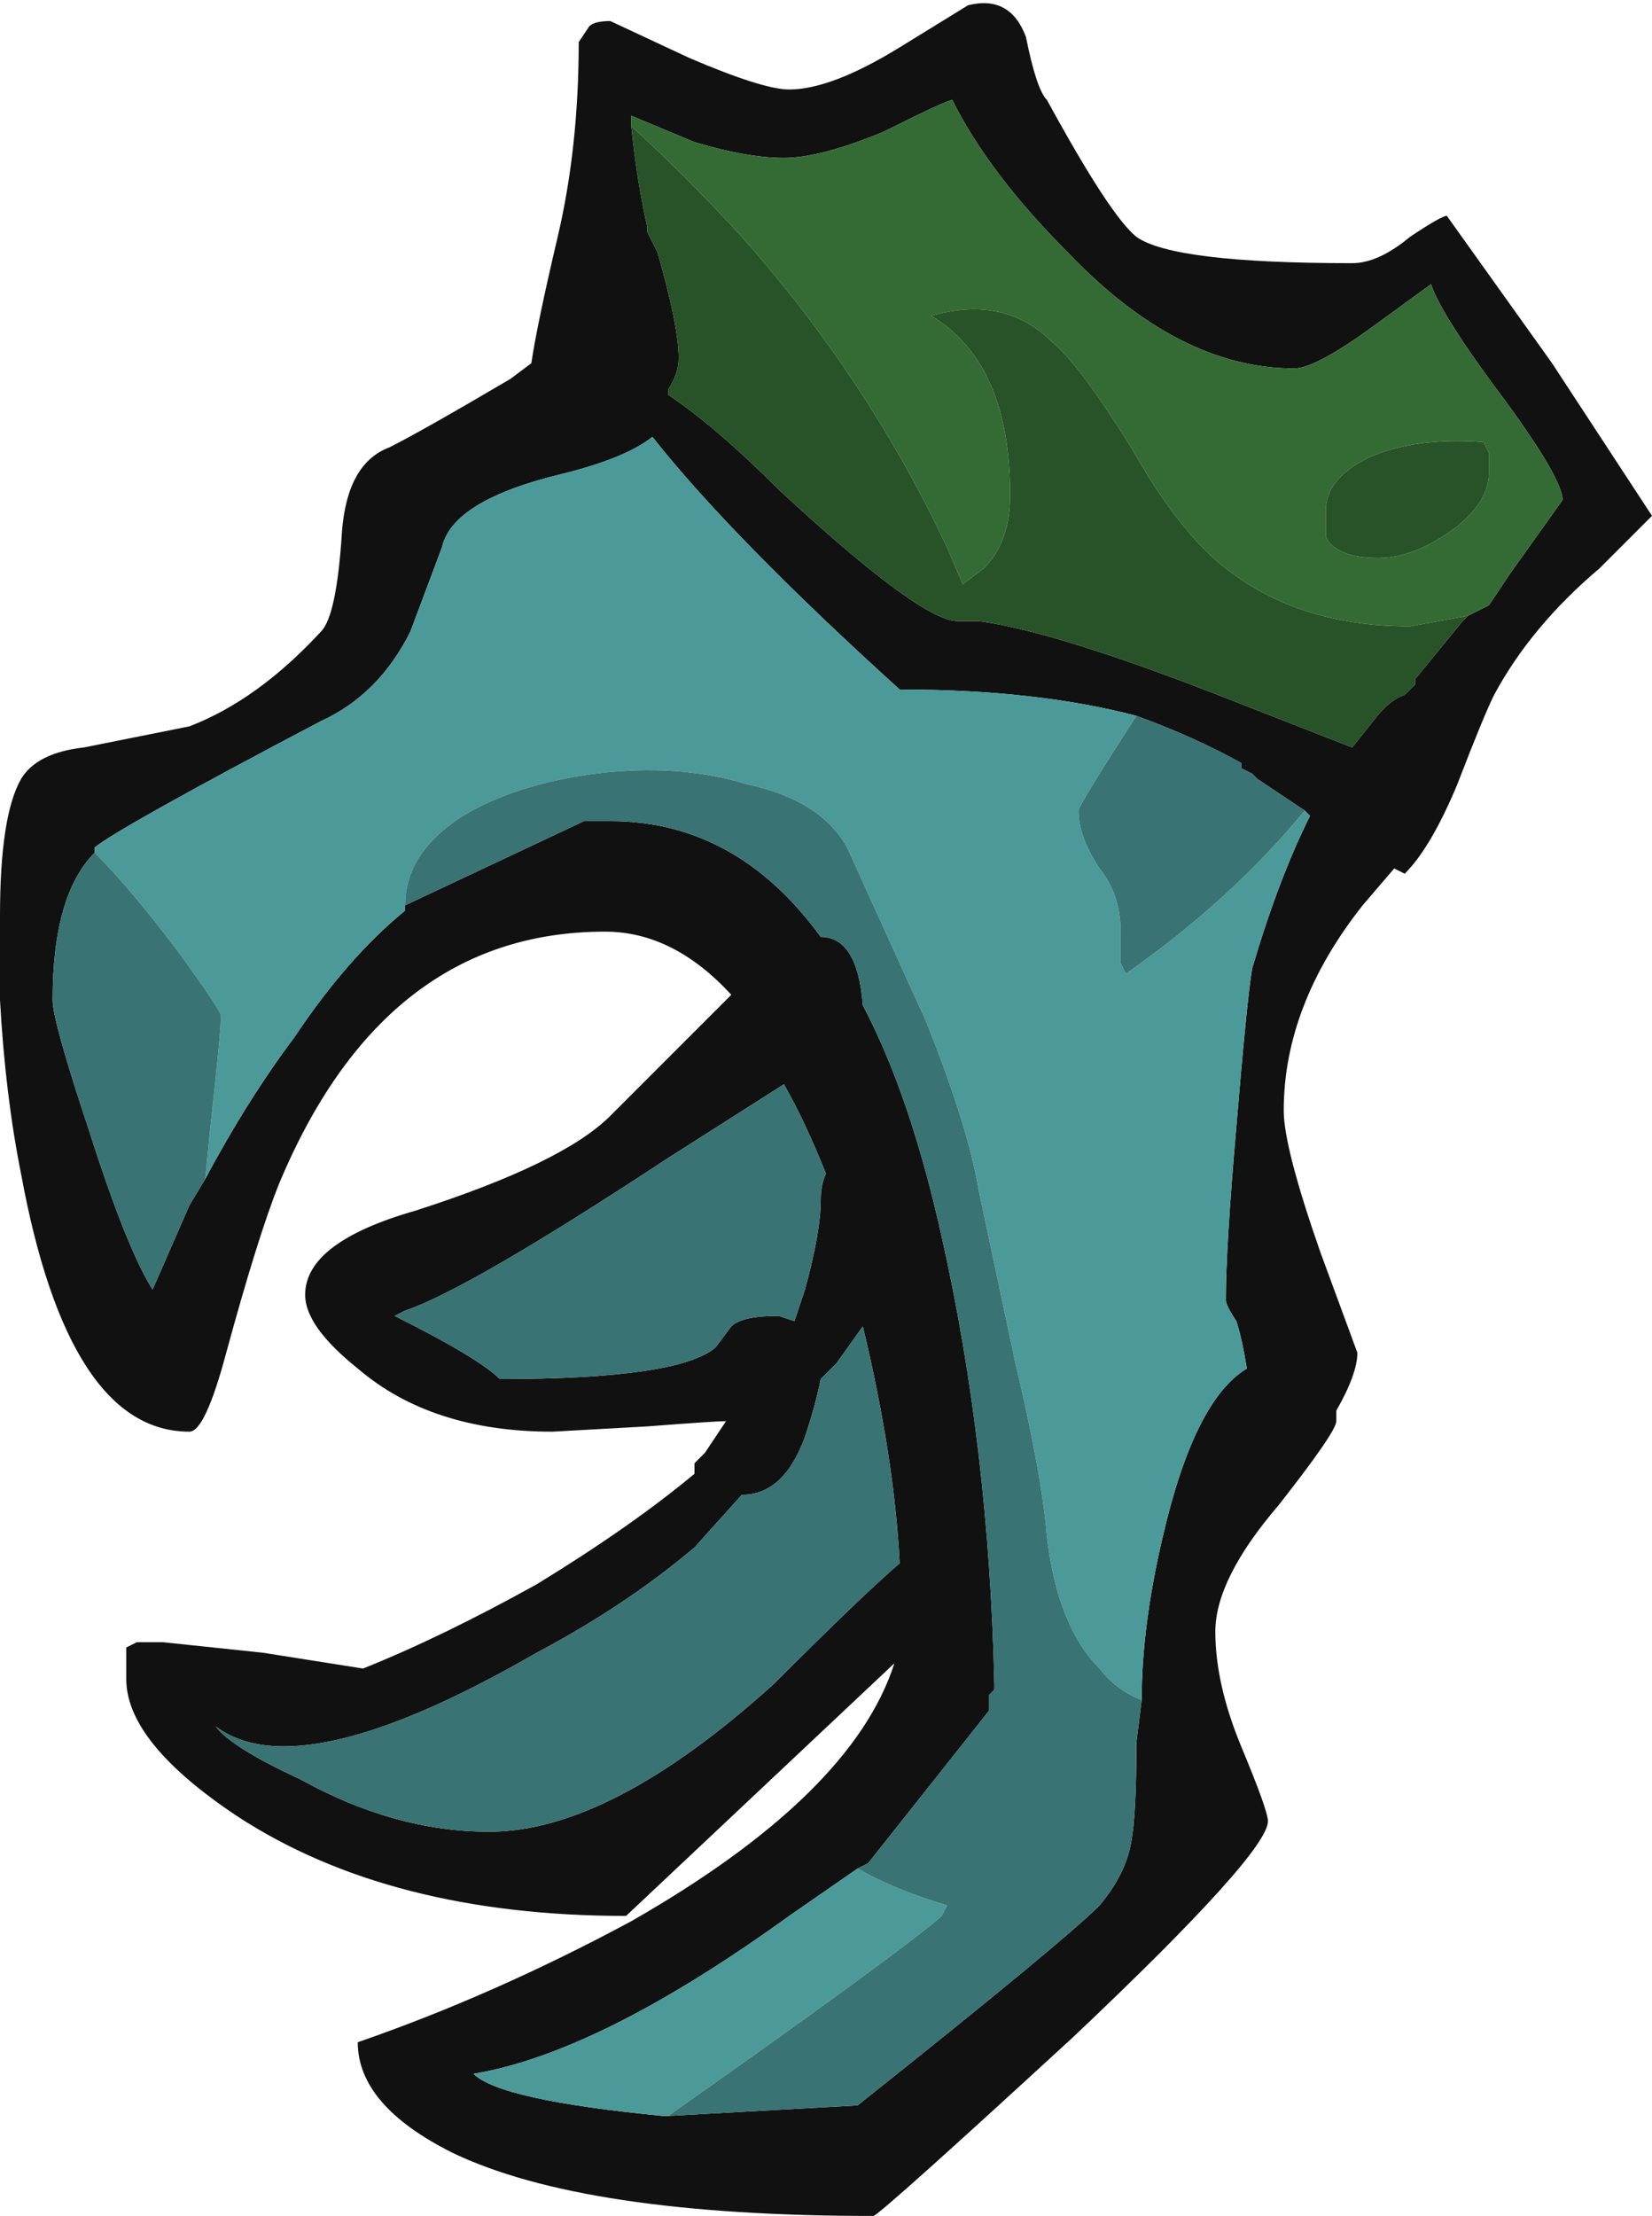 <?xml version="1.0" encoding="UTF-8" standalone="no"?>
<svg xmlns:ffdec="https://www.free-decompiler.com/flash" xmlns:xlink="http://www.w3.org/1999/xlink" ffdec:objectType="shape" height="21.05px" width="15.7px" xmlns="http://www.w3.org/2000/svg">
  <g transform="matrix(1.0, 0.0, 0.0, 1.0, 2.85, 1.25)">
    <path d="M11.1 4.6 L11.3 4.5 11.5 4.2 12.0 3.5 Q12.0 3.3 11.45 2.55 10.85 1.75 10.75 1.45 L10.2 1.85 Q9.65 2.25 9.45 2.25 8.35 2.25 7.3 1.15 6.55 0.4 6.2 -0.3 6.15 -0.3 5.55 0.0 4.95 0.25 4.6 0.25 4.25 0.25 3.75 0.1 L3.15 -0.15 3.15 -0.05 Q3.2 0.45 3.3 0.9 L3.3 0.95 3.4 1.15 Q3.6 1.85 3.6 2.15 3.6 2.3 3.5 2.45 L3.5 2.5 Q3.95 2.8 4.55 3.4 5.9 4.65 6.25 4.65 L6.45 4.65 Q7.2 4.75 8.85 5.4 L10.0 5.85 10.2 5.6 Q10.35 5.4 10.5 5.35 L10.6 5.25 10.6 5.2 11.05 4.65 11.1 4.6 M4.65 -0.4 Q5.05 -0.4 5.7 -0.8 L6.35 -1.2 Q6.75 -1.3 6.9 -0.9 7.0 -0.4 7.1 -0.3 7.7 0.8 7.95 1.0 8.3 1.25 10.0 1.25 10.25 1.25 10.55 1.0 10.85 0.8 10.9 0.8 L11.9 2.2 12.85 3.65 12.35 4.15 Q11.7 4.7 11.35 5.35 11.25 5.55 11.0 6.2 10.75 6.8 10.5 7.05 L10.4 7.0 10.1 7.35 Q9.35 8.3 9.35 9.3 9.35 9.65 9.7 10.65 L10.05 11.6 Q10.05 11.8 9.85 12.15 L9.85 12.25 Q9.85 12.35 9.3 13.05 8.7 13.75 8.7 14.25 8.7 14.75 8.95 15.35 9.2 15.95 9.2 16.05 9.2 16.35 7.35 18.1 5.5 19.8 5.45 19.8 2.7 19.8 1.45 19.2 0.55 18.75 0.55 18.15 1.85 17.7 3.15 17.0 5.25 15.8 5.65 14.55 L3.1 16.95 Q0.85 16.95 -0.6 16.0 -1.65 15.3 -1.65 14.7 L-1.65 14.4 -1.55 14.35 -1.3 14.35 -0.35 14.45 0.6 14.6 Q1.35 14.3 2.25 13.8 3.15 13.25 3.75 12.75 L3.75 12.65 3.85 12.55 4.05 12.25 Q3.95 12.25 3.3 12.3 L2.4 12.35 Q1.25 12.35 0.55 11.75 0.05 11.35 0.05 11.05 0.05 10.55 1.1 10.25 2.5 9.8 2.95 9.35 L4.1 8.2 Q3.55 7.6 2.9 7.6 0.8 7.6 -0.2 10.0 -0.4 10.5 -0.7 11.6 -0.9 12.35 -1.05 12.35 -2.2 12.35 -2.65 9.9 -2.8 9.15 -2.85 8.25 L-2.85 7.45 Q-2.85 6.5 -2.65 6.15 -2.5 5.9 -2.05 5.85 L-1.05 5.65 Q-0.4 5.4 0.2 4.75 0.35 4.6 0.4 3.8 0.45 3.15 0.85 3.0 1.15 2.85 2.0 2.35 L2.2 2.2 Q2.25 1.85 2.45 1.0 2.65 0.15 2.65 -0.85 L2.75 -1.0 Q2.8 -1.05 2.95 -1.05 L3.7 -0.7 Q4.4 -0.4 4.65 -0.4 M7.95 5.55 Q7.0 5.3 5.7 5.3 4.1 3.85 3.35 2.9 3.1 3.1 2.5 3.25 1.45 3.5 1.35 3.95 L1.05 4.75 Q0.75 5.35 0.2 5.6 -1.7 6.6 -1.95 6.8 L-1.95 6.85 Q-2.35 7.25 -2.35 8.25 -2.35 8.45 -2.0 9.5 -1.65 10.6 -1.4 11.0 L-1.05 10.2 -0.9 9.95 Q-0.5 9.2 -0.05 8.6 0.45 7.85 1.0 7.4 L1.0 7.35 2.7 6.55 2.95 6.55 Q4.15 6.55 4.95 7.65 5.3 7.65 5.35 8.3 5.8 9.15 6.1 10.5 6.55 12.5 6.6 14.75 L6.6 14.8 6.55 14.85 6.55 15.0 5.4 16.45 5.3 16.5 4.65 16.95 Q2.85 18.25 1.65 18.45 1.9 18.7 3.45 18.85 L3.5 18.85 5.3 18.75 Q7.25 17.2 7.6 16.85 7.85 16.55 7.9 16.25 7.95 16.0 7.95 15.3 L8.0 14.9 Q8.0 14.2 8.2 13.35 8.5 12.05 9.0 11.75 8.95 11.45 8.9 11.3 8.8 11.15 8.8 11.1 8.8 10.6 8.9 9.45 9.0 8.25 9.05 7.95 9.3 7.1 9.6 6.5 L9.55 6.45 9.1 6.15 9.05 6.1 8.95 6.05 8.95 6.0 Q8.5 5.75 7.95 5.55 M4.6 9.05 L3.5 9.75 Q1.6 11.0 1.0 11.2 L0.9 11.25 Q1.7 11.65 1.9 11.85 3.6 11.85 3.95 11.55 L4.1 11.35 Q4.2 11.25 4.55 11.25 L4.7 11.3 4.8 11.0 Q4.95 10.45 4.95 10.15 4.95 10.0 5.0 9.9 4.8 9.4 4.6 9.05 M4.95 11.85 Q4.9 12.1 4.8 12.4 4.6 12.95 4.2 12.95 L3.75 13.45 Q3.1 14.0 2.25 14.45 0.0 15.75 -0.8 15.15 -0.65 15.35 0.0 15.65 0.9 16.15 1.8 16.15 2.95 16.15 4.5 14.75 5.35 13.9 5.7 13.6 5.65 12.6 5.35 11.35 L5.1 11.7 4.95 11.85" fill="#111111" fill-rule="evenodd" stroke="none"/>
    <path d="M7.95 5.55 Q7.4 6.4 7.4 6.45 7.4 6.7 7.6 7.0 7.8 7.25 7.8 7.6 L7.8 7.9 7.85 8.0 Q8.85 7.3 9.55 6.45 L9.6 6.5 Q9.3 7.1 9.05 7.95 9.0 8.25 8.9 9.45 8.8 10.6 8.8 11.1 8.8 11.15 8.9 11.3 8.95 11.45 9.0 11.75 8.5 12.05 8.2 13.35 8.0 14.2 8.0 14.9 7.75 14.8 7.6 14.6 7.2 14.2 7.1 13.35 7.05 12.75 6.8 11.7 L6.45 10.05 Q6.35 9.45 5.95 8.45 L5.2 6.8 Q4.95 6.35 4.25 6.2 3.6 6.0 2.8 6.1 2.05 6.2 1.55 6.5 1.0 6.85 1.0 7.35 L1.0 7.4 Q0.45 7.85 -0.05 8.6 -0.5 9.2 -0.9 9.95 L-0.85 9.45 Q-0.75 8.55 -0.75 8.4 -0.75 8.35 -1.15 7.8 -1.6 7.2 -1.95 6.85 L-1.95 6.8 Q-1.7 6.6 0.2 5.6 0.75 5.35 1.05 4.75 L1.35 3.95 Q1.45 3.5 2.5 3.25 3.1 3.1 3.35 2.9 4.1 3.85 5.7 5.3 7.0 5.3 7.95 5.55 M5.3 16.5 Q5.65 16.7 6.15 16.85 L6.1 16.95 Q5.7 17.3 3.5 18.85 L3.45 18.85 Q1.9 18.7 1.65 18.45 2.85 18.25 4.65 16.95 L5.3 16.5" fill="#4c9999" fill-rule="evenodd" stroke="none"/>
    <path d="M3.15 -0.05 L3.15 -0.15 3.75 0.1 Q4.25 0.25 4.6 0.25 4.95 0.25 5.55 0.0 6.15 -0.3 6.2 -0.3 6.55 0.4 7.3 1.15 8.35 2.25 9.45 2.25 9.65 2.25 10.2 1.85 L10.75 1.45 Q10.85 1.75 11.45 2.55 12.0 3.3 12.0 3.5 L11.5 4.2 11.3 4.5 11.1 4.6 10.55 4.7 Q9.5 4.7 8.8 4.15 8.35 3.8 7.9 3.0 7.4 2.2 7.15 2.0 6.7 1.55 6.0 1.75 6.75 2.2 6.75 3.45 6.75 3.9 6.5 4.15 L6.3 4.3 6.15 3.95 Q5.4 2.35 4.2 1.0 3.65 0.4 3.15 -0.05 M11.25 2.95 Q10.6 2.9 10.15 3.1 9.75 3.3 9.75 3.6 9.75 3.8 9.75 3.85 9.85 4.05 10.25 4.05 10.6 4.05 11.0 3.75 11.3 3.5 11.3 3.25 11.3 3.1 11.3 3.05 L11.25 2.95" fill="#346b34" fill-rule="evenodd" stroke="none"/>
    <path d="M3.15 -0.05 Q3.65 0.4 4.2 1.0 5.4 2.35 6.15 3.95 L6.3 4.3 6.5 4.15 Q6.75 3.9 6.75 3.45 6.75 2.2 6.0 1.75 6.7 1.55 7.15 2.0 7.4 2.2 7.9 3.0 8.35 3.8 8.8 4.15 9.5 4.7 10.55 4.7 L11.1 4.6 11.05 4.65 10.6 5.2 10.6 5.25 10.5 5.35 Q10.35 5.4 10.2 5.6 L10.0 5.85 8.85 5.4 Q7.2 4.75 6.45 4.65 L6.25 4.65 Q5.9 4.65 4.55 3.4 3.95 2.8 3.5 2.5 L3.5 2.45 Q3.6 2.3 3.6 2.15 3.6 1.85 3.4 1.15 L3.3 0.95 3.3 0.9 Q3.2 0.45 3.15 -0.05 M11.25 2.95 L11.3 3.05 Q11.3 3.1 11.3 3.25 11.3 3.5 11.0 3.75 10.6 4.05 10.25 4.05 9.85 4.05 9.75 3.85 9.75 3.8 9.75 3.6 9.75 3.3 10.15 3.1 10.6 2.9 11.25 2.95" fill="#285228" fill-rule="evenodd" stroke="none"/>
    <path d="M9.55 6.45 Q8.85 7.3 7.85 8.0 L7.8 7.9 7.8 7.6 Q7.8 7.25 7.6 7.0 7.4 6.7 7.4 6.45 7.4 6.4 7.95 5.55 8.5 5.75 8.95 6.0 L8.95 6.05 9.05 6.1 9.1 6.15 9.55 6.45 M-1.95 6.85 Q-1.6 7.2 -1.15 7.8 -0.75 8.35 -0.75 8.4 -0.75 8.55 -0.85 9.45 L-0.9 9.95 -1.05 10.2 -1.4 11.0 Q-1.65 10.6 -2.0 9.5 -2.35 8.45 -2.35 8.25 -2.35 7.25 -1.95 6.85 M1.0 7.4 L1.0 7.35 Q1.0 6.85 1.55 6.5 2.05 6.2 2.8 6.1 3.6 6.0 4.25 6.2 4.95 6.35 5.2 6.8 L5.95 8.45 Q6.35 9.45 6.45 10.05 L6.8 11.7 Q7.05 12.75 7.1 13.35 7.2 14.2 7.6 14.6 7.75 14.8 8.0 14.9 L7.95 15.3 Q7.95 16.0 7.9 16.25 7.85 16.55 7.6 16.85 7.25 17.2 5.3 18.75 L3.5 18.85 Q5.7 17.3 6.1 16.95 L6.15 16.85 Q5.65 16.7 5.3 16.5 L5.4 16.45 6.55 15.0 6.55 14.85 6.6 14.8 6.6 14.75 Q6.55 12.5 6.1 10.5 5.8 9.15 5.35 8.3 5.3 7.65 4.95 7.65 4.15 6.55 2.95 6.55 L2.7 6.55 1.0 7.35 1.0 7.4 M4.95 11.85 L5.1 11.7 5.35 11.35 Q5.65 12.6 5.7 13.6 5.35 13.9 4.5 14.75 2.95 16.15 1.8 16.15 0.9 16.15 0.0 15.65 -0.65 15.35 -0.8 15.15 0.0 15.75 2.25 14.45 3.1 14.0 3.75 13.45 L4.2 12.95 Q4.6 12.95 4.8 12.4 4.9 12.1 4.95 11.85 M4.6 9.05 Q4.8 9.4 5.0 9.9 4.95 10.0 4.95 10.15 4.95 10.45 4.8 11.0 L4.7 11.3 4.55 11.25 Q4.2 11.25 4.1 11.35 L3.95 11.55 Q3.6 11.85 1.9 11.85 1.7 11.65 0.9 11.25 L1.0 11.2 Q1.6 11.0 3.5 9.75 L4.6 9.05" fill="#397373" fill-rule="evenodd" stroke="none"/>
  </g>
</svg>
